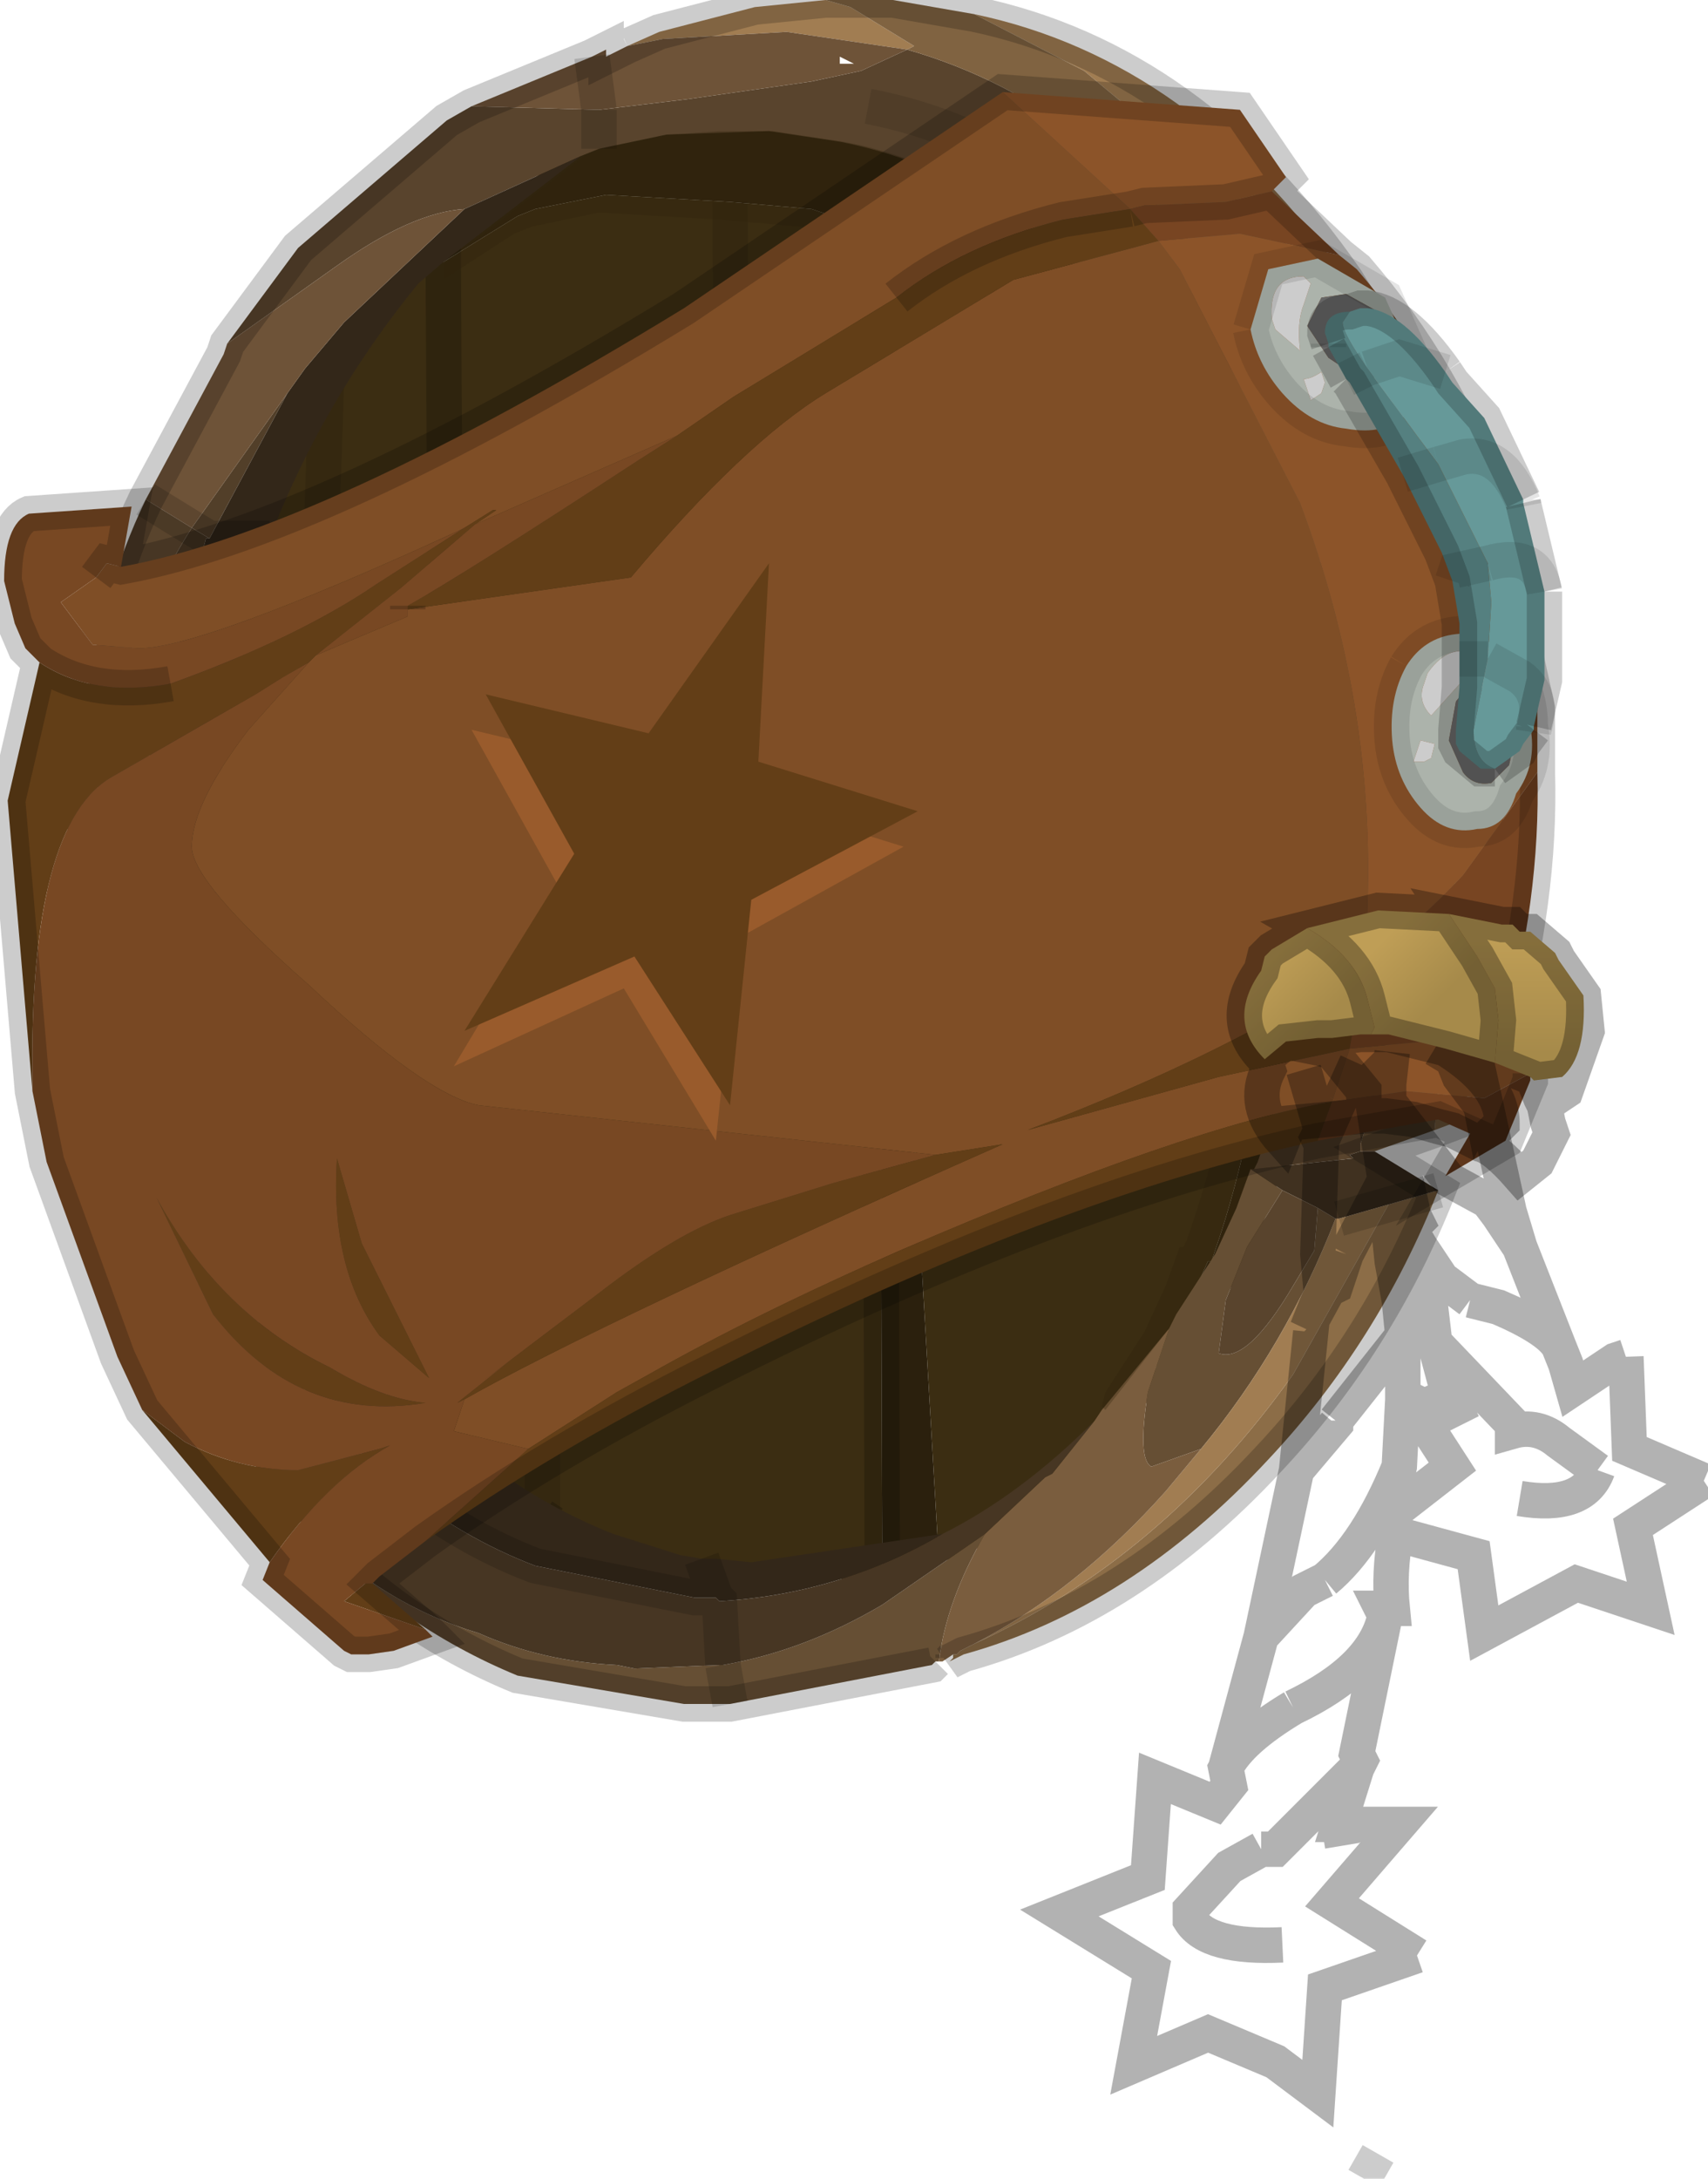 <svg width="120" height="153" viewBox="234.74 124.78 119.71 153.38" xmlns="http://www.w3.org/2000/svg" xmlns:xlink="http://www.w3.org/1999/xlink"><defs><linearGradient id="a" x1="-819.2" x2="819.2" gradientTransform="matrix(-.001 .011 -0 -0 10.2 4.35)" gradientUnits="userSpaceOnUse"><stop stop-color="#a7873f" offset="0"/><stop stop-color="#6d5b34" offset="1"/></linearGradient><linearGradient id="b" x1="-819.2" x2="819.2" gradientTransform="matrix(.001 .007 -0 0 14.4 1.35)" gradientUnits="userSpaceOnUse"><stop stop-color="#bf9e56" offset="0"/><stop stop-color="#a68a4a" offset="1"/></linearGradient><linearGradient id="c" x1="-819.2" x2="819.2" gradientTransform="matrix(-.001 .011 -0 -0 10.4 4.65)" gradientUnits="userSpaceOnUse"><stop stop-color="#bf9e56" offset="0"/><stop stop-color="#a68a4a" offset="1"/></linearGradient><linearGradient id="d" x1="-819.2" x2="819.2" gradientTransform="matrix(.001 .007 -0 0 14.4 1.35)" gradientUnits="userSpaceOnUse"><stop stop-color="#a7873f" offset="0"/><stop stop-color="#6d5b34" offset="1"/></linearGradient><linearGradient id="e" x1="-819.2" x2="819.2" gradientTransform="matrix(0 .001 -.001 .001 12.55 -1.2)" gradientUnits="userSpaceOnUse"><stop stop-color="#bf9e56" offset="0"/><stop stop-color="#a68a4a" offset="1"/></linearGradient><linearGradient id="f" x1="-819.2" x2="819.2" gradientTransform="matrix(0 .001 -.001 .001 11 -1)" gradientUnits="userSpaceOnUse"><stop stop-color="#bf9e56" offset="0"/><stop stop-color="#a68a4a" offset="1"/></linearGradient><linearGradient id="g" x1="-819.2" x2="819.2" gradientTransform="matrix(0 0 -.001 0 11.2 .35)" gradientUnits="userSpaceOnUse"><stop stop-color="#bf9e56" offset="0"/><stop stop-color="#a68a4a" offset="1"/></linearGradient><linearGradient id="h" x1="-819.2" x2="819.2" gradientTransform="matrix(-0 0 -.002 0 12.45 .4)" gradientUnits="userSpaceOnUse"><stop stop-color="#bf9e56" offset="0"/><stop stop-color="#a68a4a" offset="1"/></linearGradient><linearGradient id="i" x1="-819.2" x2="819.2" gradientTransform="matrix(-0 0 -.001 -0 13.9 .5)" gradientUnits="userSpaceOnUse"><stop stop-color="#bf9e56" offset="0"/><stop stop-color="#a68a4a" offset="1"/></linearGradient><linearGradient id="j" x1="-819.2" x2="819.2" gradientTransform="matrix(-0 .001 -.001 -0 14.05 -.95)" gradientUnits="userSpaceOnUse"><stop stop-color="#bf9e56" offset="0"/><stop stop-color="#a68a4a" offset="1"/></linearGradient><linearGradient id="k" x1="-819.2" x2="819.2" gradientTransform="matrix(-0 0 -0 -0 14.6 .1)" gradientUnits="userSpaceOnUse"><stop stop-color="#bf9e56" offset="0"/><stop stop-color="#a68a4a" offset="1"/></linearGradient><use xlink:href="#l" id="m"/><g id="l"><path d="M-1-11.5v.2l1.05-.65.25-.1 1-.2 1.75.1 1.15.1.9.3q1.6.65 2.9 2.1l.3.5.35.4.3.5q1.9 3.1 1.7 7.15-.15 2-.75 3.75l-.05.15H9.8l-.25.55-.3.65-.55.9-.1.2.05.05-.1.15-.4.4q-.9.8-1.8 1.25l-.35.1-.85-14.6-.05-4.2.05 4.2.05 14.8-1.65.1-.5-.05h-.2l-.35-.05-.95-.3-1-.45-.15-.1-1.3-1-1.3-1.5-.25-.4-.5-.85-.15-.25Q-4.4-.4-4.15-3.8l.05-.7.05-.75H-4l.45-1.8.1-.45.8-2.05.6-.8.75-.9.3-.25M8.75-1l-.1-7.75.1 7.75M3.1-3.95l-.05-8.2.05 8.2M.4 6.4V-.2v6.6M-2.85-3.65l.2-5.9-.2 5.9M-.9 5.4-1-11.3l.1 16.7" fill="#3b2d12"/><path d="m6 7.05-.8.2-.05-14.8L6 7.05" fill="#2b200d"/><path d="m-1-11.5.05-.05L1.1-13.1l.25-.1.95-.2.75-.05h.75l1.05.15.25.05q2.1.55 3.7 2.3l.15.2.35.45.4.4.3.55q1.9 3.05 1.7 7.15-.15 2-.8 3.75l-.05.1h-.05l-.2.55-.3.7-.55.85-.15.2-.95 1.2-.05-.05.1-.2.55-.9.3-.65.25-.55h.05l.05-.15q.6-1.75.75-3.75.2-4.05-1.7-7.15l-.3-.5-.35-.4-.3-.5q-1.3-1.45-2.9-2.1l-.9-.3-1.15-.1-1.75-.1-1 .2-.25.1-1.05.65v-.2" fill="#30240e"/><path d="M-1-11.5v.2l.1 16.7M.55 6.5.4 6.4m4.7-18.15.05 4.2.05 14.8m6.8 8.5.2-.35" fill="none" stroke="#000" stroke-opacity=".2" stroke-width=".5"/><path d="m3.05-12.15.05 8.2m5.55-4.8L8.75-1M.4-.2v6.6M-2.65-9.55l-.2 5.9" fill="none" stroke="#000" stroke-opacity=".102" stroke-width=".5"/><path d="M13.05 1.8q-.85 2.15-2.4 3.8-1.95 2.1-4.3 2.75l-.2.1.05-.05v-.05h.05l.05-.05.2-.1Q9.15 7 11 4.4L12.35 2l.7-.2m-2.5-12.1.6.15.35.6.05.7-.1.2-.65-1.25-.25-.4" fill="#8c6d47"/><path d="M6 8.45h-.05l-.05.05-2.85.55H2.4l-2.35-.4q-1.7-.7-3-2.1 1.1 1.1 2.45 1.5.9.4 1.95.45l.25.05 1.2-.05h.05q1.15-.2 2.25-.85l1.45-1Q6.1 7.6 6 8.45m4.5-18.75h.05l.25.4.65 1.25-.15-.15-.9-1.25.1-.25m-.1 11.8.45.3-.5.8-.3.75-.1.75q.4.15 1.05-.95l.3-.5.05-.6.25.15Q10.9 4 9.7 5.45L9 5.7q-.2-.1-.05-1.05l.3-.9.1-.2.55-.85.3-.65.2-.55m-7.45 7 .1.55-.1-.55" fill="#664f34"/><path d="m12.15 1.25.9.55-1.4.4h-.05l-.25-.15-.5-.25-.45-.3h.05l1.4-.15-.05-.05.15-.05h.2" fill="#403120"/><path d="m1.2-13.45 1.25-.15 1.75-.25.7-.15.65-.3q2.8.8 4.75 3.7l.2.3-.1.25-.5.5-.3.35.3-.35 1.05 1.8.45.7.15.3.75.85.1.6q.25 1.5.1 3.2-.05 1.75-.55 3.25v.1l-.15.05.05.05-1.4.15.05-.1q.6-1.7.75-3.65.2-3.95-1.65-6.95l-.3-.5-.35-.4-.35-.45q-1.7-2-4-2.45l-1-.15-1.45.05-.95.2-.25.1-1.65.75q-.75.05-1.8.8l-1.55 1.1 1-1.35 2.1-1.8.35-.2 1.8.05v.55-.55m-6.95 15.1q-.75-2.35-.55-5l.1-.8.05-.8h.1q.2-1.65.85-3l.65.4Q-5.6-5.9-5.9-3.75H-6l-.05.75-.05.65q-.15 2.15.35 4M5-13.5q2.85.55 4.9 3.45l.2.3-.2-.3Q7.85-12.95 5-13.5M11.4.7l.5-3q.1-1.65-.15-3.1.25 1.45.15 3.1l-.5 3m-.55 1.1.5.25-.05.6-.3.5q-.65 1.1-1.05.95l.1-.75.3-.75.5-.8" fill="#59442d"/><path d="m-4.3-7.4-.25-.15 1.35-1.9-1.1 2.05" fill="#523f29"/><path d="m5.55-14.3-1.7-.25-1.75.1-.5.1.45-.2 1.35-.35 1-.1.35.1.9.55-.1.05m.95-.5q3.1.65 5.25 3.75l.75 1.2.05.15.65 1.5.7 3 .1 2.65L13.4.8l-.4.15.35-4.3q.25-4.85-1.1-6.6h.05l-1.55-1.8L8.05-14l-1.55-.8m4.65 4.65.45.05.25.1.85 1.65q.45 1.45 0 2.2l-.2.3h-.1l-.1-.05-.4-1.55-.45-1.2.1-.2-.05-.7-.35-.6m1.35.3-.2-.1.2.1M11.6 2.2h.05l.7-.2L11 4.4Q9.15 7 6.5 8.2q1.45-.75 2.7-2.15l.5-.6Q10.9 4 11.6 2.2" fill="#a17d52"/><path d="m6.2 8.35-.15.1H6q.1-.85.65-1.8l.85-.8.1-.05.6-.75.1-.15.95-1.15-.3.9Q8.8 5.6 9 5.7l.7-.25-.5.6Q7.95 7.45 6.5 8.2l-.2.1-.05.05H6.2m3.7-17.9.2-.2.2.3.85 1.75.25.65-.25-.65-.85-1.75-.2-.3.3-.3.9 1.25.15.15.45 1.2.4 1.55-.75-.85-.15-.3-.45-.7-1.05-1.8" fill="#7a5d3e"/><path d="M4.4-15h.95l1.15.2 1.55.8 2.7 2.25 1.55 1.8h-.05l-.4-.05.4.05q1.35 1.75 1.1 6.6L13 .95l-.85.3h-.2v-.1q.5-1.5.55-3.25.15-1.7-.1-3.2l-.1-.6.1.05h.1l.2-.3q.45-.75 0-2.2L11.85-10l-.25-.1-.45-.05-.6-.15h-.05l-.2-.3q-1.95-2.9-4.75-3.7l.1-.05-.9-.55-.35-.1" fill="#806341"/><path d="m-2.95 6.55-1.1-1.35-.8-1.4-.15-.3-.75-1.85q-.5-1.85-.35-4l.05-.65.05-.75h.1q.3-2.15 1.35-3.8l.25.15h-.05l-.7 2.65h-.1V-4l-.05.65Q-5.45.15-3.95 3l-.05.05-.85.75.85-.75.7 1.1Q-1.8 6.3.3 7.1l2.25.45h.3l.05.05q1.7-.1 3.15-.95 1.1-.55 2.15-1.6l-.6.75-.1.05-.85.8-1.45 1q-1.1.65-2.25.85H2.9l-1.2.05-.25-.05Q.4 8.45-.5 8.05q-1.35-.4-2.45-1.5m5.9 1.95-.05-.9.05.9" fill="#473623"/><path d="M2.65 7h.2l.5.05 2.7-.4Q4.6 7.5 2.9 7.6l-.05-.05h-.3L.3 7.1q-2.1-.8-3.6-2.95l-.7-1.1 1.5.25-1.5-.25.05-.05Q-5.45.15-5.2-3.35l.05-.65v-.75h.1l.7-2.65h.05l1.1-2.05.25-.35.55-.65 1.7-1.6 1.65-.75L-1-11.3l-.35.3q-1.35 1.65-2.1 3.6h-.85.85l-.1.45L-4-5.2h-.05l-.05.75-.05.65q-.2 3.3 1.05 6.05l.15.25.45.8.25.4q1.5 2.1 3.65 2.95l.95.3.3.05.2.55-.2-.55" fill="#332719"/><path d="m1.1-14.2.2-.1v.1l.3-.15.5-.1 1.75-.1 1.7.25-.65.3-.7.15-1.75.25-1.25.15-.1-.75.1.75-1.8-.05 1.7-.7m-6.3 6.25L-4.1-10l.05-.15 1.55-1.1q1.05-.75 1.8-.8l-1.7 1.6-.55.65-.25.35-1.35 1.9-.65-.4m9.8-6.15h.2l-.2-.1v.1" fill="#6e5338"/><path d="m1.1-14.2.1.75m0 .55v-.55M9.6-9.2l.3-.35.5-.5m.15-.25.6.15.45.05m.25.1.4.05h.05l.2.1m-2-.45-.1.25M11.65 2.2l1.4-.4M2.65 7l.2.55.05.05.05.9H2.9M-4 3.05l.7 1.1Q-1.8 6.3.3 7.1l2.25.45h.3m.2 1.5-.1-.55M-2.5 3.3-4 3.05l.05-.05m-.4-10.4h.05l-.25-.15-.65-.4m.9.55h.85m-1.4 11.2.85-.75" fill="none" stroke="#000" stroke-opacity=".153" stroke-width=".5"/><path d="m10.1-9.75-.2-.3Q7.85-12.95 5-13.5m6.4 6.45-.25-.65-.85-1.75-.2-.3m1.65 4.35q.25 1.45.15 3.1l-.5 3" fill="none" stroke="#403120" stroke-opacity=".353" stroke-width=".5"/><path d="m1.6-14.35-.3.15v-.1l-.2.1m.5-.15.45-.2 1.35-.35 1-.1h.95l1.15.2q3.1.65 5.25 3.75l.75 1.2.05.15.65 1.5.7 3 .1 2.65L13.4.8l-.4.15-.85.3.9.55q-.85 2.15-2.4 3.8-1.95 2.1-4.3 2.75l-.2.1.05-.05v-.05m-.25.1-.05.05-2.85.55H2.4l-2.35-.4q-1.7-.7-3-2.1l-1.1-1.35-.8-1.4-.15-.3-.75-1.85q-.75-2.35-.55-5l.1-.8.05-.8h.1q.2-1.65.85-3L-4.1-10l.05-.15 1-1.35 2.1-1.8.35-.2 1.7-.7" fill="none" stroke="#000" stroke-opacity=".2" stroke-width=".5"/><path d="m.25-11.8-.25.1-1 .65v-.2l.05-.05L1-12.8l.25-.1.95-.2.7-.05h.75l1 .15.25.05q2.05.5 3.6 2.2l.15.2.3.45.35.4.3.5q1.85 3 1.7 6.95-.2 1.95-.8 3.65l-.05.1h-.05l-.2.55-.3.65-.55.85-.1.2-.9 1.15-.05-.05.05-.2.55-.85.3-.65.2-.55h.05l.05-.1q.6-1.7.8-3.65.15-3.95-1.7-6.95l-.3-.5-.35-.4-.3-.45Q6.45-10.9 4.9-11.5l-.85-.3-1.15-.1-1.7-.1-.95.2" fill="#30230d" fill-opacity=".302"/><path d="m-.7-7.55-.1.05q-3.6 1.65-4.5 1.65l-.65-.05-.45-.6.5-.35.15-.2.2.05q2.8-.5 7.95-3.65l4.5-3.05 1.8 1.65-.95.15q-1.4.35-2.35 1.1L3.1-9.4l-.8.55L-.55-7.6l.3-.2H-.3l-.4.25m-2.1 1.8 1.3-.55v-.1l3.15-.45q1.6-1.9 2.75-2.6l2.65-1.6 2.05-.55.3.4 1.7 3.3q1.2 3.2.9 6.5Q10.15-.15 7.25.95L9.95.2l1.85-.4-.25.75Q9.5.9 5.45 2.65 3.4 3.55 1.9 4.4l-.45.25-1.25.8-1.05-.25.15-.45q1.95-1.1 7.6-3.6l-.95.15L-.5.6q-.75-.15-2.4-1.7-1.65-1.45-1.65-1.95 0-.6.8-1.65l.85-.95.1-.1" fill="#7f4e26"/><path d="M-6.7-5.65q.75.5 1.85.3 1.8-.65 2.9-1.4l1.25-.8.4-.25h.05l-.3.2-1.05.9-1.2.95-.1.1-.35.2-.4.25-2 1.15q-1.2.65-1.15 4.3V.4l-.35-4.1.45-1.95M11.35 1.1q-3.7.8-8.55 3.25Q.5 5.5-1.25 6.75L.2 5.45l1.25-.8.45-.25q1.5-.85 3.55-1.75Q9.5.9 11.55.55l-.2.55M-2 7.35l.75.65-1.15-.4.3-.25h.1m-1.45-.3-1.8-2.15.6.45q.75.4 1.6.4l1.15-.3.15-.05q-.9.5-1.7 1.65M-1.5-6.4v-.05q.8-.45 3.25-2.05l.55-.35.8-.55 2.3-1.4q.95-.75 2.35-1.1l.95-.15.4.45-2.05.55-2.65 1.6q-1.15.7-2.75 2.6l-3.15.45m7.45 7.7.95-.15q-5.65 2.5-7.6 3.6l-.1.05.75-.6-.4.3L1.2 3.25q1.1-.85 1.85-1.1L4.5 1.7l1.45-.4M11.8-.2 9.95.2l-2.7.75Q10.15-.15 12-1.4l-.2 1.2M-4.25 3.55l-.8-1.65q.9 1.65 2.45 2.4.75.45 1.35.5-1.8.3-3-1.25m2.1-1 .95 1.9-.7-.6q-.7-.95-.6-2.5l.35 1.2" fill="#623e17"/><path d="m6.9-13.7 3.35.25.65.95-.2.2-.65.15-1.15.05-.2.05-1.8-1.65m4.75 2.3.25.2q1.25 1.45 1.9 3.25L14.45-5v.9L13.4-2.65Q12.8-2 12-1.4q.3-3.3-.9-6.5l-1.7-3.3-.3-.4 1.15-.1 1.4.3M14.2-.3l.05.05.1.25v.15L13.7.5 12.6.4l-1.05.15.25-.75 1.6-.15.8.1V-.3" fill="#8c5429"/><path d="m10.7-12.3.95.9-1.4-.3-1.15.1-.4-.45.2-.05 1.15-.05.65-.15m3.75 8.2q.05 1.8-.5 3.75l.25.05v.05l-.8-.1-1.6.15.2-1.2q.8-.6 1.4-1.25l1.05-1.45m-.1 4.25v.1L14 1.1l-.85.5.35-.6-.45-.2-1.7.3.2-.55L12.6.4l1.1.1.65-.35" fill="#784522"/><path d="m-6.7-5.65-.2-.2-.15-.35-.15-.6q0-.8.35-.95l1.45-.1-.15.85-.2-.05-.15.2-.5.35.45.6.65.05q.9 0 4.5-1.65l.1-.05-1.25.8q-1.1.75-2.9 1.4-1.1.2-1.85-.3m5.45 12.4-.65.5-.1.1h-.1l-.3.25 1.15.4.1.1-.55.2-.35.05h-.25l-.1-.05-1.15-1 .1-.25q.8-1.15 1.7-1.65l-.15.05-1.15.3q-.85 0-1.6-.4l-.6-.45-.35-.75-1-2.75-.2-1V.25q-.05-3.65 1.15-4.3l2-1.15.4-.25.35-.2-.85.95q-.8 1.05-.8 1.65 0 .5 1.65 1.95Q-1.25.45-.5.6l6.45.7-1.45.4-1.45.45q-.75.25-1.85 1.1L-.45 4.5l.4-.3-.75.6.1-.05-.15.45 1.05.25-1.45 1.3M-1.5-6.4v.1l-1.3.55 1.2-.95 1.05-.9L2.3-8.85l-.55.35Q-.7-6.9-1.5-6.45v.05m-2.75 9.95q1.2 1.55 3 1.25-.6-.05-1.35-.5-1.55-.75-2.45-2.4l.8 1.65m2.1-1-.35-1.2q-.1 1.55.6 2.5l.7.6-.95-1.9" fill="#784823"/><path d="m-5.55-7 .15-.85-1.45.1q-.35.15-.35.95l.15.6.15.35.2.2q.75.5 1.85.3m-1.05-1.5.15-.2.2.05q2.8-.5 7.95-3.65l4.5-3.05 3.35.25.65.95-.2.2.95.9.25.2q1.25 1.45 1.9 3.25L14.45-5v.9q.05 1.8-.5 3.75l.25.05.05.05.1.25m0 .15v.1L14 1.1l-.85.5.35-.6-.45-.2-1.7.3q-3.7.8-8.55 3.25Q.5 5.5-1.25 6.75l-.65.5-.1.1.75.65.1.1-.55.2-.35.05h-.25l-.1-.05-1.15-1 .1-.25-1.8-2.15-.35-.75-1-2.75-.2-1-.35-4.1.45-1.95m5.2-.75v-.05m6.9-4.35q.95-.75 2.35-1.1l.95-.15m2-.25-.65.15-1.15.05-.2.05" fill="none" stroke="#000" stroke-opacity=".2" stroke-width=".5"/><path d="m11.65 0-.5.1.25.85.05.05.2-.45-.2.45-.05-.05-.05.1.05.1-.05 1.55.05.55-.2.5.3-.55.1-.05.15-.45-.15.45-.1.05-.3.55.05.05-.2 1.95.55-.65v-.05.05l-.55.65-.5 2.35.6-.65.3-.15-.3.15-.6.65-.5 1.85.05.25-.2.25-.85-.35-.1 1.4-1.25.5 1.3.8-.25 1.35 1.05-.45.95.4.6.45.1-1.5 1.3-.45-1.7-.35v.65l-.2-.45q-1.05.05-1.3-.35v-.15l.55-.6.45-.25-.45.25-.55.6v.15q.25.4 1.3.35l-.25-.35H9.55l.9-.7.1-.3.45-2 .45-1.8.15-2.25.15-1.4.15-.65-.15-.3-.1-1.8V0M11 9.1q-.75.45-.95.85.2-.4.95-.85m1.5 1.65h-.85l.05.3.8-.3" fill="url(#a)"/><path d="m13-.2.25.15.1.25.3.4-.3-.4-.1-.25L13-.2l.05.25L13 .3l.2 1.35.55.3.15.2.3.45-.3-.45-.15-.2-.55-.3.2.7.1.6v.4l.6 1.75v.1q.35-.1.65.15l.55.4-.55-.4q-.3-.25-.65-.15h.05l-.05.95h.1l.45-.4h.65l.4-1.6-.15.05-.6.4-.1-.35-.1-.25q-.15-.25-.85-.55l-.4-.1.4.1q.7.3.85.55l-.55-1.4-.15-.5L13.7.5l-.05.1-.1-.5.05-.25-.05-.1L13-.2m.2 4.9-.35.15.55.25-.2-.4m2.55.75v.35l1.05.1-1.05-.45" fill="url(#b)"/><path d="M11.65 0v.9l.1 1.8.15.3-.15.65-.15 1.4.95-1.2-.95 1.2-.15 2.25L11 9.1q1.15-.55 1.3-1.3-.15.75-1.3 1.3l-.45 2h.2l1.15-1.15-1.15 1.15h-.2l-.1.3-.9.7h1.05l.25.35.2.45v-.65l1.7.35-1.2-.75.95-1.1-.8.3-.05-.3.25-.8.05-.1-.05-.1.4-1.95-.05-.1h.15q-.05-.5.05-1.05l-.1-.25.15-.7.05-.95v-.9l-.05-.5-.1-.55-.1-1v-.15L12.15.7l-.1-.65L12 0h-.35m.25 0-.25.55.25-.55m.4 1.65-.55 1.05.55-1.05m.2 4.05q-.45 1.1-1.05 1.6.6-.5 1.05-1.6" fill="url(#c)"/><path d="M13.2 1.65 13 .3l.05-.25L13-.2l-.6.05-.05.45v.25l.35 1.6.05.1-.1.1.05.25.2.5.1.85.2.75.2.4-.55-.25-.1-.05-.05.05.55.85-.9.7.1.25 1.1.3.15 1.1 1.3-.7 1.05.35-.25-1.15 1-.65-1.05-.1v-.35l-.05-1.3-.4 1.6q-.2.55-1.1.4.9.15 1.1-.4h-.65l-.45.4h-.1l.05-.95h-.05v-.1l-.6-1.75-.4-.3-.3-.45-.15-.25.15.25.3.45.4.3v-.4l-.1-.6-.2-.7-.85-1.1.85 1.1m-.2 2.3 1.1 1.15L13 3.95" fill="url(#d)"/><path d="m11.65.55-.2.45-.05-.05-.25-.85m2.5.5-.3-.4-.1-.25L13-.2m.55-.05.05.1-.05.25.1.5.05-.1.35 1.6.15.5-.3-.45-.15-.2-.55-.3-.85-1.1.35 1.6.05.1-.1.1.05.25.2.5.1.85.2.75-.35.15-.1-.05-.05.05.55.85-.9.7.15-.7.05-.95v-.9l-.05-.5-.1-.55-.1-1v-.15L12.15.7l-.1-.65L12 0m.4-.15-.05.45v.25M16.8 5.9l-1 .65.25 1.15L15 7.35l-1.3.7-.15-1.1-1.1-.3-.1-.25m-.7-5.85L11.9 0m.75 2.35.15.25.3.45.4.3m.6 1.75L13 3.95M11.75 2.7l-.15.45-.1.05-.3.55.2-.5-.05-.55.05-1.55-.05-.1.05-.1m.35 1.75.55-1.05M14.75 4l.1.25.1.35.6-.4.15-.05m-.4 1.6-.55-.4q-.3-.25-.65-.15v-.1m.65-1.1q-.15-.25-.85-.55l-.4-.1m.7-.75.55 1.4m-.55 2.15q.9.15 1.1-.4m1.5.15-1.05-.45-.05-1.3m-4.1.9v.05l-.55.65.2-1.95-.05-.05m1.35.1-.95 1.2m-.15 2.25-.3.15-.6.65.5-2.35m2.35-.65-.2-.4m-.75 1.95q-.1.55-.05 1.05h-.15l.05.1q-.15.75-1.3 1.3m.45-1.8q.6-.5 1.05-1.6m.25 6.9-1.3.45-.1 1.5-.6-.45-.95-.4-1.05.45L9 12.8 7.7 12l1.25-.5.1-1.4.85.35.2-.25-.05-.25q.2-.4.95-.85m-.45 2-.45.25-.55.6v.15q.25.4 1.3.35m1.9.15-1.2-.75.95-1.1h-.85l.25-.8.05-.1-.05-.1.4-1.95m-2.25 2.15.5-1.85m1.35 1.85-1.15 1.15h-.2m1.15-.05-.05-.3" fill="none" stroke="#000" stroke-opacity=".302" stroke-width=".5"/><path d="m11.2-1.9 1-.25 1 .05.4.6.25.45.05.45-.05.6-.7-.2-.8-.2h-.25l.05-.1-.1-.4q-.15-.6-.85-1" fill="url(#e)"/><path d="M11.2-1.9q.7.4.85 1l.1.4-.05.1h-.15l-.4.05h-.2l-.45.05-.3.25q-.55-.55-.05-1.25l.05-.2.1-.1.5-.3" fill="url(#f)"/><path d="m12 .75-1.05.1-.1.25q-.45-.5-.2-1l-.05-.15.3-.25.5.1.15.05.45.55v.35" fill="url(#g)"/><path d="M12.1-.4h.25l.8.2q.8.5.8 1.05l-.3.3-.4-.2-.2-.05-.35-.1-.4-.05H12V.4l-.45-.55-.15-.05-.5-.1.45-.05h.2l.4-.05h.15" fill="url(#h)"/><path d="m13.15-.2.7.2.5.2.05.05.1.25.05.1.05.25.05.15-.2.4-.25.2q-.35-.4-.55-.45l.3-.3q0-.55-.8-1.05" fill="url(#i)"/><path d="m13.85 0 .05-.6-.05-.45-.25-.45-.4-.6.75.15h.15l.1.1h.15l.35.3.05.1.35.5q.05.85-.3 1.15l-.4.05-.05-.05-.5-.2" fill="url(#j)"/><path d="m15.1-.95.05.5-.3.85-.3.2-.05-.1-.1-.25.4-.05q.35-.3.3-1.15" fill="url(#k)"/><path d="m13.2-2.1-1-.05-1 .25q.7.4.85 1l.1.4-.05.1h.25l.8.2.7.2.05-.6-.05-.45-.25-.45-.4-.6.75.15h.15l.1.1h.15l.35.3.05.1.35.5.05.5-.3.85-.3.2.05.25.05.15-.2.4-.25.2q-.35-.4-.55-.45l-.4-.2-.2-.05-.35-.1-.4-.05H12l-1.05.1-.1.25q-.45-.5-.2-1l-.05-.15q-.55-.55-.05-1.25l.05-.2.1-.1.5-.3m-.3 1.6.5.1.15.05.45.55v.35m-1.4-.8.3-.25.45-.05h.2l.4-.05h.15m1.55 1.55.3-.3q0-.55-.8-1.05m.7.2.5.2.05.05.4-.05q.35-.3.3-1.15M14.55.6 14.5.5l-.1-.25" fill="none" stroke="#000" stroke-opacity=".302" stroke-width=".5"/><path d="m11.15-10.7.1-.3-.1-.1q-.5 0-.45.6l.05.15.35.3q-.05-.4.05-.65m-.75.35.25-.85.7-.15.95.55.4.9q.15.5-.1.75-.3.3-.85.2-.5-.05-.9-.5-.35-.4-.45-.9m.85 1 .15-.1.05-.15-.05-.15q-.15.1-.25.1l.1.3m.5-1.5-.35.05-.2.4.3.45.45.3q.2.05.4-.2v-.35l-.15-.4-.45-.25" fill="#acb3ab"/><path d="M11.15-10.7q-.1.25-.05.65l-.35-.3-.05-.15q-.05-.6.45-.6l.1.1-.1.3m.1 1.35-.1-.3q.1 0 .25-.1l.05.15-.05.15-.15.1" fill="#ccc"/><path d="m11.75-10.85.45.25.15.4v.35q-.2.25-.4.2l-.45-.3-.3-.45.2-.4.35-.05" fill="#666"/><path d="m10.4-10.35.25-.85.7-.15.95.55.4.9q.15.5-.1.75-.3.3-.85.2-.5-.05-.9-.5-.35-.4-.45-.9" fill="none" stroke="#000" stroke-opacity=".102" stroke-width=".5"/><path d="M12.7-4.25h.15l.1-.05.05-.2-.2-.05-.1.3m1-1.3v-.15q-.45-.3-.8.2l-.05.15q-.1.25.1.45l.45-.5.3-.15m-1.1-.05q.25-.4.7-.45.4-.05.65.3.4.4.4 1 .1.55-.2.95-.15.5-.55.5-.45.1-.8-.3t-.4-.95q-.05-.6.2-1.05m1.4.45-.35-.15q-.2 0-.35.2l-.1.55.2.45q.15.2.4.15l.25-.25.1-.45-.15-.5" fill="#acb3ab"/><path d="m13.7-5.55-.3.15-.45.5q-.2-.2-.1-.45l.05-.15q.35-.5.8-.2v.15m-1 1.3.1-.3.2.05-.05.2-.1.05h-.15" fill="#ccc"/><path d="m14-5.15.15.5-.1.45-.25.25q-.25.05-.4-.15l-.2-.45.1-.55q.15-.2.35-.2l.35.15" fill="#666"/><path d="M12.6-5.6q.25-.4.7-.45.4-.05.65.3.4.4.4 1 .1.55-.2.95-.15.5-.55.5-.45.1-.8-.3t-.4-.95q-.05-.6.2-1.05" fill="none" stroke="#000" stroke-opacity=".102" stroke-width=".5"/><path d="M12.05-9.8q-.35-.5-.35-.65l.1-.15.15-.05h.1q.5.05 1.1.9l-.65-.2-.45.15.45-.15.65.2.1.15.45.5.55 1.15v.05q-.3-.75-.85-.65l-.35.1.35-.1q.55-.1.85.65l.3 1.25v1.25l-.15.65v.05q.15-.5-.2-.75l-.45-.25.45.25q.35.25.2.75l-.15.2-.05.1-.35.25q-.3-.1-.3-.55l.2-1 .05-.8-.05-.55q.7-.2.8.4-.1-.6-.8-.4l-.7-1.4-.3-.4-.7-.95" fill="#699"/><path d="m11.8-10.6-.1.15q0 .15.35.65l-.3.15.3-.15.7.95.3.4.7 1.4-.45.1-.05.15-.15-.4-.55-1.1-.75-1.3-.05-.05-.25-.45v-.05l-.05-.15q0-.3.35-.3m2.05 6.45h-.2l-.3-.25-.05-.1v-.2l.05-.6v-.9l-.1-.6.05-.15.45-.1.05.55-.05.8-.2 1q0 .45.3.55m-1.3-4.15.5-.15-.5.15m.8 2.6h.4-.4" fill="#558080"/><path d="m12.05-9.8.45-.15.65.2m-1.65-.4v.05m.25.45.3-.15m1 1.35.35-.1q.55-.1.85.65v-.05m-.5 2.25.45.25q.35.25.2.75v-.05m.15-1.9q-.1-.6-.8-.4m-.7-1.4-.5.15m.7 1.5.05-.15.45-.1m0 1.35h-.4" fill="none" stroke="#000" stroke-opacity=".102" stroke-width=".5"/><path d="M13.15-9.75q-.6-.85-1.1-.9h-.1l-.15.05q-.35 0-.35.3l.05.15m0 .05.25.45m2.5 1.7L13.7-9.1l-.45-.5-.1-.15m.7 5.6h-.2l-.3-.25-.05-.1v-.2l.05-.6v-.9l-.1-.6-.15-.4-.55-1.1-.75-1.3-.05-.05m2.65 4.9.15-.65v-1.25m-.3-1.25.3 1.25M14.4-4.7l-.15.2-.05.1-.35.25" fill="none" stroke="#000" stroke-opacity=".2" stroke-width=".5"/><path d="m2.85 1.1-1.3-2.15-2.4 1.1 1.5-2.5L-.6-4.7l2.3.55L3.4-6.6l-.15 2.85 2.25.7-2.35 1.3-.3 2.85" fill="#995b2c"/><path d="m1.9-4.65 1.7-2.4-.15 2.8 2.25.7L3.35-2.3 3.05.6 1.7-1.5-.7-.45l1.55-2.5L-.4-5.2l2.3.55" fill="#633e17"/></g></defs><use transform="translate(270.65 199.6) scale(4.988)" xlink:href="#m"/></svg>